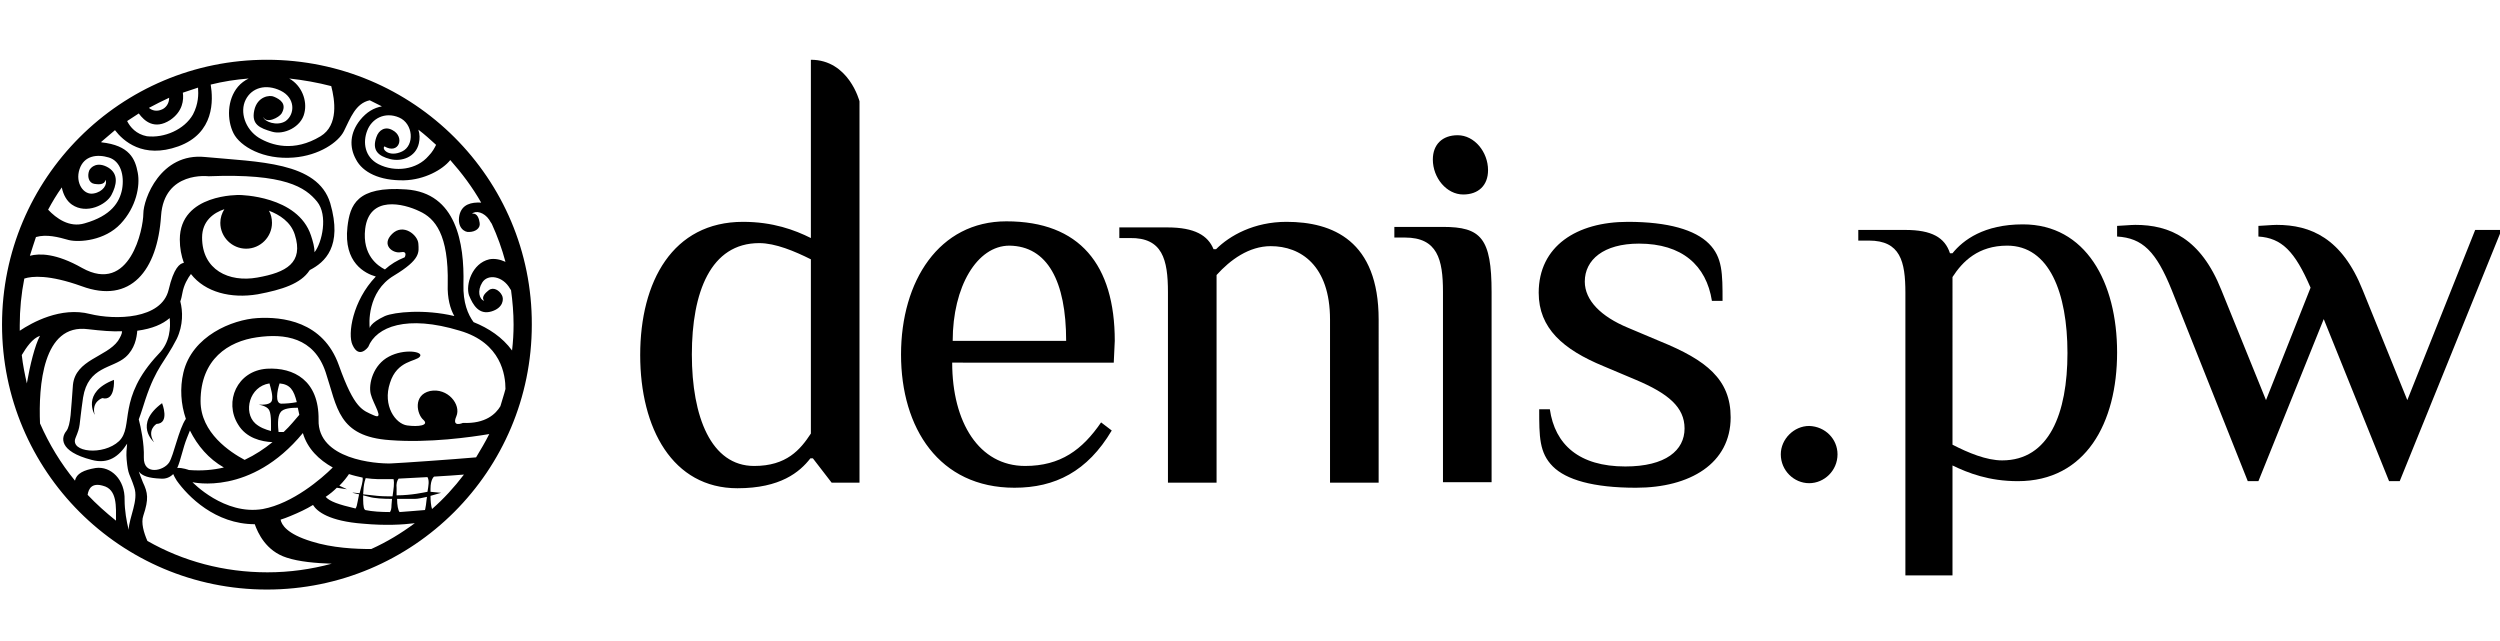 <?xml version="1.0" encoding="utf-8"?>
<!-- Generator: Adobe Illustrator 18.0.0, SVG Export Plug-In . SVG Version: 6.00 Build 0)  -->
<!DOCTYPE svg PUBLIC "-//W3C//DTD SVG 1.1//EN" "http://www.w3.org/Graphics/SVG/1.1/DTD/svg11.dtd">
<svg version="1.1" id="Layer_1" xmlns="http://www.w3.org/2000/svg" xmlns:xlink="http://www.w3.org/1999/xlink" x="0px" y="0px"
	 viewBox="0 0 493.6 126.5" enable-background="new 0 0 493.6 126.5" xml:space="preserve">
<g display="none">
	<path display="inline" d="M13.8,11.5h21.7l-5.5,48h25.5l5.8-48h22L69.5,124.8H47.3L53,77.7H27.5l-5.7,47.1H0L13.8,11.5z"/>
	<path display="inline" d="M87.1,68.3c5.8-48.6,10.8-58.5,41-58.5c26.6,0,32.6,9.8,26.8,58.5c-6,48.3-11,58.1-41.3,58.1
		C87.3,126.5,81.1,116.6,87.1,68.3z M133.1,68.3c4.2-35.6,4-40.3-7.8-40.3c-11.3,0-12.3,4.7-16.3,40.3c-4.2,35.5-4.2,40,7.2,40
		C127.8,108.3,128.9,103.8,133.1,68.3z"/>
	<path display="inline" d="M183.6,29.4h-20.2l2.5-17.8H228l-2.3,17.8h-20.5l-11.3,95.4h-21.7L183.6,29.4z"/>
	<path display="inline" d="M235.7,11.5c0,0,14.3-1.7,30.1-1.7c31,0,34.5,13.5,29,58.5c-5.7,46.8-10.7,58.1-43.3,58.1
		c-14.8,0-29.5-1.7-29.5-1.7L235.7,11.5z M256.2,108.3c11.5,0,12.5-5.5,16.7-40C277,33.5,277,28,265.4,28c-4.2,0-9.8,0.5-9.8,0.5
		l-9.2,79.1C248.7,108,251.9,108.3,256.2,108.3z"/>
	<path display="inline" d="M304.6,68.3c5.8-48.6,10.8-58.5,41-58.5c26.7,0,32.7,9.8,26.8,58.5c-6,48.3-11,58.1-41.3,58.1
		C304.8,126.5,298.6,116.6,304.6,68.3z M350.6,68.3c4.2-35.6,4-40.3-7.8-40.3c-11.3,0-12.3,4.7-16.3,40.3c-4.2,35.5-4.2,40,7.2,40
		C345.3,108.3,346.5,103.8,350.6,68.3z"/>
	<path display="inline" d="M401.1,29.4h-20.2l2.5-17.8h62.2l-2.3,17.8h-20.5l-11.3,95.4h-21.7L401.1,29.4z"/>
</g>
<path d="M30.4,87.3c-1.5-2.4,0.5-3.6,0.5-3.6c2.7-0.1,1.1-4.1,1.1-4.1C26.3,83.8,30.4,87.3,30.4,87.3z M18.7,81.9
	c-0.7-2.6,1.5-3.3,1.5-3.3c2.6,0.7,2.3-3.6,2.3-3.6C16,77.5,18.7,81.9,18.7,81.9z M57.1,15.5c2.8,0.3,5.6,0.8,8.3,1.5
	c0.7,2.7,1.5,7.7-2.1,9.9c-5.3,3.2-9.7,1.8-12.2,0.3c-2.7-1.7-3.8-5.1-2.6-7.5c1.2-2.4,4-3.2,6.9-1.8s2.9,4.6,1,6
	C54.7,25,52.1,24,52,23.1c0.6,1.4,3.1,0.1,3.6-0.7c1.1-1.9-0.3-2.8-1.5-3.3c-0.8-0.4-3.3-0.1-3.9,2.7c-0.6,2.8,1.1,3.5,3.5,4.2
	c2.3,0.7,5.8-0.9,6.4-3.7C60.7,19.9,59.6,16.9,57.1,15.5z M73,19.8c0.8,0.4,1.6,0.8,2.4,1.2c-1.6,0.3-3,1.1-4.3,2.7
	c-2,2.5-2.2,5.3-0.8,7.8c1.3,2.5,4.6,4.2,9.5,4.1c4-0.1,7.6-2.1,9.1-4c2.3,2.6,4.4,5.4,6.1,8.4c-1.9-0.1-3.8,0.3-4.3,2.5
	c-0.5,2.5,1.1,3.4,1.9,3.3c1.2,0,2.3-0.7,2.1-1.8c-0.1-0.7-0.4-2-1.5-1.8c0.7-0.7,2.4-0.3,3.4,1.2c0.1,0.2,0.3,0.5,0.5,0.8
	c1.1,2.4,2,4.9,2.7,7.5c-1.1-0.5-2.2-0.7-3.2-0.5c-3.4,0.8-4.7,5-4,7.1c0.8,2,2,3.9,4.4,3.2c2.4-0.7,2.5-2.5,2.1-3.2
	c-0.5-1-1.7-1.7-2.6-1c-0.5,0.4-1.6,1.3-0.9,2.1c-1-0.3-1.4-2-0.4-3.6c1.1-1.8,4.1-1.3,5.5,1.2c0.1,0.1,0.1,0.2,0.2,0.3
	c0.3,2.2,0.5,4.5,0.5,6.8c0,1.7-0.1,3.4-0.3,5.1c-1.9-2.6-4.6-4.4-7.6-5.6c-1.1-1.5-2.1-3.8-2-7.5c0.2-8.1-1.4-18-11.3-18.7
	c-9.8-0.7-11.1,3.1-11.6,7.4c-0.8,7.1,3.5,9.2,5.6,9.8c-4.6,4.8-5.6,11.4-4.6,13.5c1.3,2.9,3.1,0.4,3.1,0.4c1.6-4,7.6-6.4,18.1-3.2
	c8.2,2.4,9,8.8,9,11.5c-0.3,1.2-0.7,2.3-1,3.4c-0.9,1.5-2.9,3.5-7.4,3.3c0,0-2.3,1-1.3-1.3c1-2.3-1.7-5.7-5.2-5
	c-3.4,0.8-2.6,4.6-1.3,5.7c1.2,1.1-1,1.4-3.2,1.1c-2.3-0.3-4.9-3.9-3.4-8.4c1.4-4.5,5.2-4.2,5.9-5.2c0.8-1-3.1-1.6-6.1,0
	c-3.1,1.6-4.1,5.4-3.6,7.4s2.8,5.2,0.6,4.2c-2.2-1-3.8-1.2-6.9-9.9c-3.1-8.7-11.2-9.6-16.1-9.3c-4.9,0.3-12.9,3.5-14.6,10.8
	c-0.7,3-0.5,6.2,0.5,9.1c-1.4,2-2.4,7.2-3.3,8.6c-1.1,1.7-5.1,2.6-5-1c0.1-2.7-0.6-6-1-7.5c0.5-1.3,0.9-2.7,1.3-3.9
	c2.2-6.6,3.8-7.3,6.2-12c1.3-2.7,1.2-5.5,0.7-7.4c0.2-0.5,0.3-1.1,0.4-1.6c0.3-1.7,1.1-3,1.7-3.8c2.8,3.6,7.9,4.9,13.2,4
	c4.8-0.9,8.5-2.1,10.2-4.7l0.1-0.1c2.9-1.5,6.5-4.6,4-13.2C62.7,31.9,51,32,40.5,31c-8.8-0.9-12.2,8.3-12.2,11.2
	c0,2.9-2.6,16-12.1,10.7C11.1,50,7.8,50,5.9,50.5c0.4-1.3,0.8-2.5,1.2-3.7c2.1-0.6,4.4,0,6.5,0.6c2.1,0.5,7.1,0.1,10.2-3.2
	c3.1-3.3,3.9-7.5,3.4-10.1c-0.5-2.7-1.6-5.4-7.2-6L20,28c0.9-0.8,1.8-1.5,2.7-2.3c1.6,2.1,5.5,5.7,12.5,3.2
	c7.2-2.6,6.9-9.2,6.4-12.2c2.4-0.6,4.9-1,7.5-1.2c-0.8,0.4-1.5,0.9-2.1,1.6c-2.2,2.6-2.2,6.6-0.9,9.2c1.3,2.6,5.9,5.3,11.9,4.8
	c5-0.4,8.8-3,9.9-5.2C69.2,23.3,70.2,20.4,73,19.8z M82.6,25.6c1.2,0.9,2.4,2,3.5,3c-0.3,0.6-0.7,1.4-1.5,2.2
	c-2.3,2.7-6.6,3.3-9.9,1.6c-2.7-1.4-3.1-4.3-2.2-6.6c0.9-2.4,3.5-3.8,6.3-2.6c2.8,1.2,3.1,5.5,0.6,6.7c-2.5,1.2-4.1-0.4-3.5-1
	c2.9,1.7,4.1-1.9,1.6-3.2c-1.4-0.8-2.7-0.1-3.2,1.4c-0.9,2.6,0.4,3.7,2.7,4.3c2.3,0.6,5.1-0.4,5.7-3.1
	C82.9,27.4,82.9,26.5,82.6,25.6z M96.6,85.7c-0.8,1.6-1.7,3.1-2.6,4.6c-4.6,0.4-14.5,1.1-16.8,1.2c-3,0.1-14.5-0.8-14.3-8.6
	C63,75.1,58,72.5,52.7,72.8c-5.9,0.4-8.5,6.5-5.7,11c1.6,2.7,4.6,3.4,6.8,3.5c-1.6,1.3-3.4,2.5-5.5,3.5c-2.8-1.5-8.7-5.3-8.7-11.6
	c0-8.3,5.5-11.8,11.1-12.6c5.5-0.8,11.3,0,13.6,6.9c2.3,6.9,2.4,12.7,12.7,13.4C84.7,87.5,93,86.3,96.6,85.7z M91.6,93.7
	c-1.9,2.5-4,4.8-6.3,6.8c-0.2-0.6-0.3-1.6-0.3-2.6c1.1-0.3,2.1-0.6,2.1-0.6l-2.1-0.2l0-0.6c0-1.9,0.7-2.4,0.7-2.4l0,0
	C87.9,94,90.1,93.8,91.6,93.7z M81.9,103.3c-2.7,2-5.5,3.7-8.6,5.1c-3.1,0-7.7-0.2-11.8-1.5c-4.9-1.5-5.9-3.3-6.1-4.3
	c0.6-0.2,1.2-0.4,1.9-0.7c1.7-0.7,3.2-1.4,4.5-2.2c0.8,1.3,3.2,3.2,9.9,3.7C76.1,103.8,79.5,103.6,81.9,103.3z M65.5,111.3
	c-4.1,1.1-8.3,1.7-12.7,1.7c-8.6,0-16.7-2.2-23.7-6.2c-0.7-1.6-1.3-3.6-0.8-5c1.1-3.3,0.9-4.5-0.1-6.6c-0.3-0.8-0.6-1.5-0.8-2.1
	c0.7,0.9,2,1.3,4.3,1.4c1.1,0.1,1.9-0.3,2.5-0.9c0.1,0.3,0.4,0.8,0.7,1.3c2.2,3.1,7.6,8.6,15.4,8.6c0.6,1.7,2.2,5.3,6.3,6.6
	C59,110.9,62.4,111.2,65.5,111.3z M25.4,104.6L25.4,104.6c-0.4-1.6-0.8-3.8-0.8-5.9c0.1-4-2.7-6.7-5.7-6.3c-2.4,0.4-3.8,1.1-4.1,2.5
	c-2.8-3.4-5.1-7.2-6.9-11.3c-0.3-7.3,0.5-19.8,9.5-18.6c2.6,0.3,4.8,0.5,6.7,0.4c0,0.5-0.3,1.1-0.8,1.9c-2.3,3.2-8.4,3.7-8.9,8.7
	c-0.4,5-0.4,7.9-1.3,9.1c-1,1.2-1.6,4,5,5.7c3.3,0.9,5.4-0.7,7-3.2c-0.1,1-0.2,2-0.1,3.1c0.3,3.3,0.6,2.7,1.5,5.5
	C27.4,98.8,25.5,102.1,25.4,104.6z M22.9,102.8c-2-1.6-3.9-3.3-5.6-5.1c0.2-1.3,0.9-2.4,3-1.8C23.2,96.6,22.9,100.1,22.9,102.8z
	 M5.3,75.7c-0.4-1.8-0.8-3.7-1-5.6c0.9-1.5,2.1-3.3,3.6-3.8C6.9,68.1,5.9,72.2,5.3,75.7z M3.9,65.3c0-0.4,0-0.7,0-1.1
	c0-3.1,0.3-6.2,0.9-9.2c1.5-0.5,4.9-0.8,11.3,1.5c9.7,3.6,15-3.1,15.7-13.9c0.6-8.9,9.4-7.8,9.4-7.8c15.1-0.6,19.1,2.2,21.4,5
	c2.2,2.7,1,8.1-0.5,10c0-1-0.3-2.1-0.7-3.3c-2.6-7.9-14.1-8-14.1-8s-11.8-0.3-11.8,8.8c0,1.7,0.3,3.2,0.8,4.6c-0.8,0.1-2,1-3,5.3
	c-1.4,5.9-10.6,6-15.5,4.8C12,60.5,6.3,63.7,3.9,65.3z M9.5,41.4c0.8-1.5,1.7-3,2.7-4.4c0.3,1.5,1,2.7,2,3.4c2.9,2,6.8,0,7.8-1.9
	c1-1.9,1.5-4.1-0.6-5.4c-2.2-1.3-3.5-0.1-3.8,0.6c-0.4,1.1-0.1,2.4,1,2.6c0.6,0.1,2.1,0.3,2.2-0.8c0.5,0.9-0.5,2.4-2.3,2.7
	c-2,0.4-3.7-2.1-2.8-4.8c0.9-2.7,3.5-3,5.8-2.3c2.3,0.7,3.1,3.5,2.6,6.3c-0.5,2.5-2.1,5.2-7.4,6.7C13.7,45,11.1,43.1,9.5,41.4z
	 M25.1,23.9c0.8-0.5,1.5-1,2.3-1.5c1.1,1.5,3.1,3.3,6.2,1.3c2.5-1.7,2.7-4,2.5-5.4c1-0.3,2-0.7,3-1c0.1,1.3,0.1,3.2-1,5.3
	c-1.7,3-5.7,4.7-9.1,4.3C26.9,26.5,25.7,25.1,25.1,23.9z M29.4,21.3c1.3-0.7,2.7-1.4,4-2c0,1.2-0.7,2-1.4,2.3
	C30.9,22.1,30,21.8,29.4,21.3z M52.7,11.8c-28.9,0-52.3,23.4-52.3,52.3c0,28.9,23.4,52.3,52.3,52.3c28.9,0,52.3-23.4,52.3-52.3
	C105.1,35.2,81.6,11.8,52.7,11.8z M89.7,62.4C83.8,61,77.9,61.6,76,62.4c-3,1.4-3,2.4-3,2.4c0,0,0,0,0-0.1
	c-0.1-0.5-0.6-7.1,4.8-10.3c5.3-3.2,4.9-4.6,4.8-6.3c-0.1-1.7-3-4.1-5.2-1.9c-2.2,2.2,0.2,3.9,1.7,3.6c1.5-0.3,0.8,1,0.8,1
	c-1.5,0.6-2.8,1.4-3.9,2.4c-1.4-0.7-4.5-2.8-3.9-8c0.8-6.7,7.6-5,10.7-3.5c3.1,1.4,5.8,4.6,5.6,14.4C88.3,58.9,88.9,61,89.7,62.4z
	 M27.1,65.3c3-0.4,5-1.3,6.4-2.5c0.2,1.8,0.1,4.8-2.2,7.1c-8.3,8.8-4.8,14.3-7.8,17.2c-3.1,2.9-9.7,2.2-8.6-0.6
	c1.1-2.7,0.6-1.8,1.5-8c1-6.2,5.8-5.7,8.4-8C26.6,68.9,27,66.7,27.1,65.3z M53.1,41.6c2.1,0.8,4.3,2.2,5.1,4.7
	c1.8,5.6-1.7,7.5-7.4,8.5c-5.6,1-10.9-1.5-10.9-7.9c0-3.3,2.3-4.9,4.4-5.6c-0.5,0.8-0.8,1.7-0.8,2.7c0,2.8,2.3,5.1,5.1,5.1
	c2.8,0,5.1-2.3,5.1-5.1C53.7,43.1,53.5,42.3,53.1,41.6z M37.5,85c1.5,3,3.7,5.6,6.7,7.3c-2.1,0.5-4.4,0.7-6.9,0.5
	c0,0-1.3-0.5-2.3-0.4c0.7-1.6,1.1-3.9,1.9-5.9C37.1,86,37.3,85.5,37.5,85z M56,85.3c-0.3,0-0.6,0-1,0c-0.1-0.9-0.3-3,0.4-3.9
	c0.5-0.8,2.2-0.9,3.4-0.9c0.1,0.4,0.2,0.9,0.3,1.4C58.3,82.8,57.3,84.1,56,85.3z M53.5,85.1c-1.1-0.3-2.2-0.7-3.1-1.5
	c-2.4-2.2-1.2-7.3,2.8-7.9c0.3,1.1,0.7,2.4,0.5,3.3c-0.2,1-1.9,0.9-2.6,0.9c-0.2,0-0.3,0-0.3,0s0.1,0,0.3,0c0.6,0.1,1.8,0.4,2.1,1.2
	C53.6,82,53.5,84.1,53.5,85.1z M55.2,75.7c2.1,0.2,2.8,1.3,3.4,3.7c-1,0.2-2.2,0.3-3.1,0.3C54.3,79.6,54.7,77.2,55.2,75.7z
	 M59.8,85.5c0.9,3.1,3.2,5.3,5.9,6.8c-2.2,2.2-7.9,7.1-13.8,8.2c-7.6,1.3-13.9-5.3-13.9-5.3S49.5,98,59.8,85.5z M68.9,93.6
	c0.9,0.3,1.8,0.5,2.7,0.7c0.1,0.8-0.3,1.8-0.6,3.1c-1.5-0.2-1.4-0.1-1.4-0.1s0.5,0.1,1.3,0.3c-0.1,0.5-0.2,1-0.3,1.5
	c-0.1,0.6-0.2,1-0.4,1.3c-3.4-0.8-5.1-1.4-5.9-2.3c0.9-0.6,1.6-1.2,2.2-1.8l2,0.3c0,0-0.8-0.4-1.5-0.7C67.9,95,68.5,94.2,68.9,93.6z
	 M72.2,94.4c0.8,0.1,1.7,0.2,2.4,0.2c0.9,0,1.9,0,3.1,0c0.2,0.8,0,2-0.2,3.4c-1,0-2,0-3-0.1l-2.8-0.3c0-0.5,0.1-0.9,0.1-1.4
	C71.9,95.3,72.1,94.7,72.2,94.4z M78.7,94.5c1.8-0.1,3.7-0.2,5.7-0.3c0.4,0.7,0.2,1.7,0,2.9c-0.6,0.1-3.1,0.7-6.1,0.7
	c0-0.5,0-0.9,0-1.4C78.2,95.5,78.4,94.9,78.7,94.5z M83.9,100.7c-1.5,0.1-3.3,0.3-5,0.4c-0.3-0.3-0.5-1.4-0.5-2.6c1.5,0,2.8,0,3.5,0
	c0.6,0,1.5-0.2,2.4-0.4c-0.1,0.5-0.1,1-0.2,1.6C84,100.1,84,100.5,83.9,100.7z M77,101.1c-1.7,0-3.5-0.1-4.9-0.4c0,0,0-0.1-0.1-0.1
	c-0.3-0.4-0.3-1.5-0.3-2.8c0.4,0.1,0.8,0.2,1.2,0.3c1,0.3,2.8,0.4,4.5,0.4c0,0.4-0.1,0.8-0.1,1.2C77.3,100.4,77.2,100.8,77,101.1z"
	/>
<g>
	<path d="M169.7,95.3V20c0,0-2.1-8.2-9.6-8.2v25.5v9.7c-3.2-1.6-7.5-3.2-13.4-3.2c-13.9,0-20.3,11.8-20.3,26.3
		c0,14.5,6.4,26.3,19.2,26.3c8.5,0,12.3-3.2,14.4-5.9h0.5l3.7,4.8L169.7,95.3L169.7,95.3z M160.1,51.2v34.4
		c-2.1,3.2-4.8,6.4-11.2,6.4c-8.5,0-12.3-9.7-12.3-22c0-12.3,3.7-22,13.3-22C153.1,48,156.9,49.6,160.1,51.2z M219.9,71.6l0.2-4.3
		c0-15-6.9-23.6-21.4-23.6c-13.3,0-20.8,11.8-20.8,26.3c0,14.5,7.5,26.3,22.4,26.3c8,0,14.4-3.2,19.2-11.3l-2.1-1.6
		c-3.7,5.4-8,8.6-15,8.6c-9.1,0-14.4-8.6-14.4-20.4L219.9,71.6L219.9,71.6z M210.5,67.3h-22.4c0-10.7,4.8-18.8,11.2-18.8
		C206.8,48.6,210.5,55.5,210.5,67.3z M230.6,57.7v37.6h9.6v-41c2.7-3,6.4-5.7,10.7-5.7c5.9,0,11.7,3.8,11.7,14.5v32.2h9.6V63.1
		c0-15.6-9.1-19.3-18.2-19.3c-6.4,0-11.2,2.7-13.9,5.4h-0.5c-1.1-2.7-3.7-4.3-9.1-4.3H221v2.1h2.1C229.5,46.9,230.6,51.2,230.6,57.7
		z M294.5,95.3V57.7c0-10.7-2.1-12.9-9.6-12.9h-9.6v2.1h2.1c6.4,0,7.5,4.3,7.5,10.7v37.6H294.5z M288.9,38.4c3,0,4.9-1.8,4.9-4.8
		c0-3.6-2.7-6.9-6-6.9c-3,0-4.9,1.8-4.9,4.8C282.9,35.1,285.6,38.4,288.9,38.4z M323,96.3c10.7,0,18.7-4.8,18.7-13.9
		c0-7.5-4.8-11.3-13.9-15l-6.4-2.7c-5.3-2.2-8.5-5.4-8.5-9.1c0-4.3,3.7-7.5,10.7-7.5c8.5,0,13.3,4.3,14.4,11.3h2.1
		c0-5.4,0-8.6-2.7-11.3c-2.7-2.7-8-4.3-16-4.3c-10.1,0-17.6,4.8-17.6,14c0,7,4.8,11.2,12.8,14.5l6.4,2.7c6.4,2.7,9.6,5.4,9.6,9.6
		c0,4.3-3.7,7.5-11.7,7.5c-9.1,0-13.9-4.3-14.9-11.3h-2.1c0,5.4,0,8.6,2.7,11.3C309.2,94.7,314.5,96.3,323,96.3z"/>
	<g>
		<path d="M362.8,89.7c0,3.2-2.6,5.7-5.6,5.7c-3,0-5.6-2.5-5.6-5.7c0-3,2.6-5.6,5.6-5.6C360.4,84.2,362.8,86.7,362.8,89.7z"/>
		<path d="M376.2,57.8c0-6.2-1-10.3-7.2-10.3h-2.1v-2.1h9.3c5.2,0,7.8,1.5,8.8,4.6h0.5c2.1-2.6,6.2-5.7,13.9-5.7
			c12.4,0,18.6,11.4,18.6,25.3S411.8,95,398.4,95c-5.7,0-9.8-1.6-12.9-3.1v21.7h-9.3L376.2,57.8L376.2,57.8z M385.5,87.8
			c3.1,1.6,6.7,3.1,9.8,3.1c9.3,0,12.9-9.3,12.9-21.2c0-11.9-3.6-21.2-11.9-21.2c-5.7,0-8.8,3.1-10.8,6.2V87.8z"/>
		<path d="M475.3,79l13.4-33.6h5.2L473.8,95h-2.1l-12.9-32l-12.9,32h-2.1l-15-37.7c-3.1-7.7-5.8-10.3-10.8-10.6v-2.1
			c0.5,0,2.7-0.2,3.6-0.2c6.7,0,12.9,2.6,17,12.9l8.8,21.7l8.8-22.2c-3.1-7.2-5.7-9.8-10.3-10.1v-2.1c0.5,0,2.7-0.2,3.6-0.2
			c6.7,0,12.9,2.6,17,12.9L475.3,79z"/>
	</g>
</g>
</svg>
